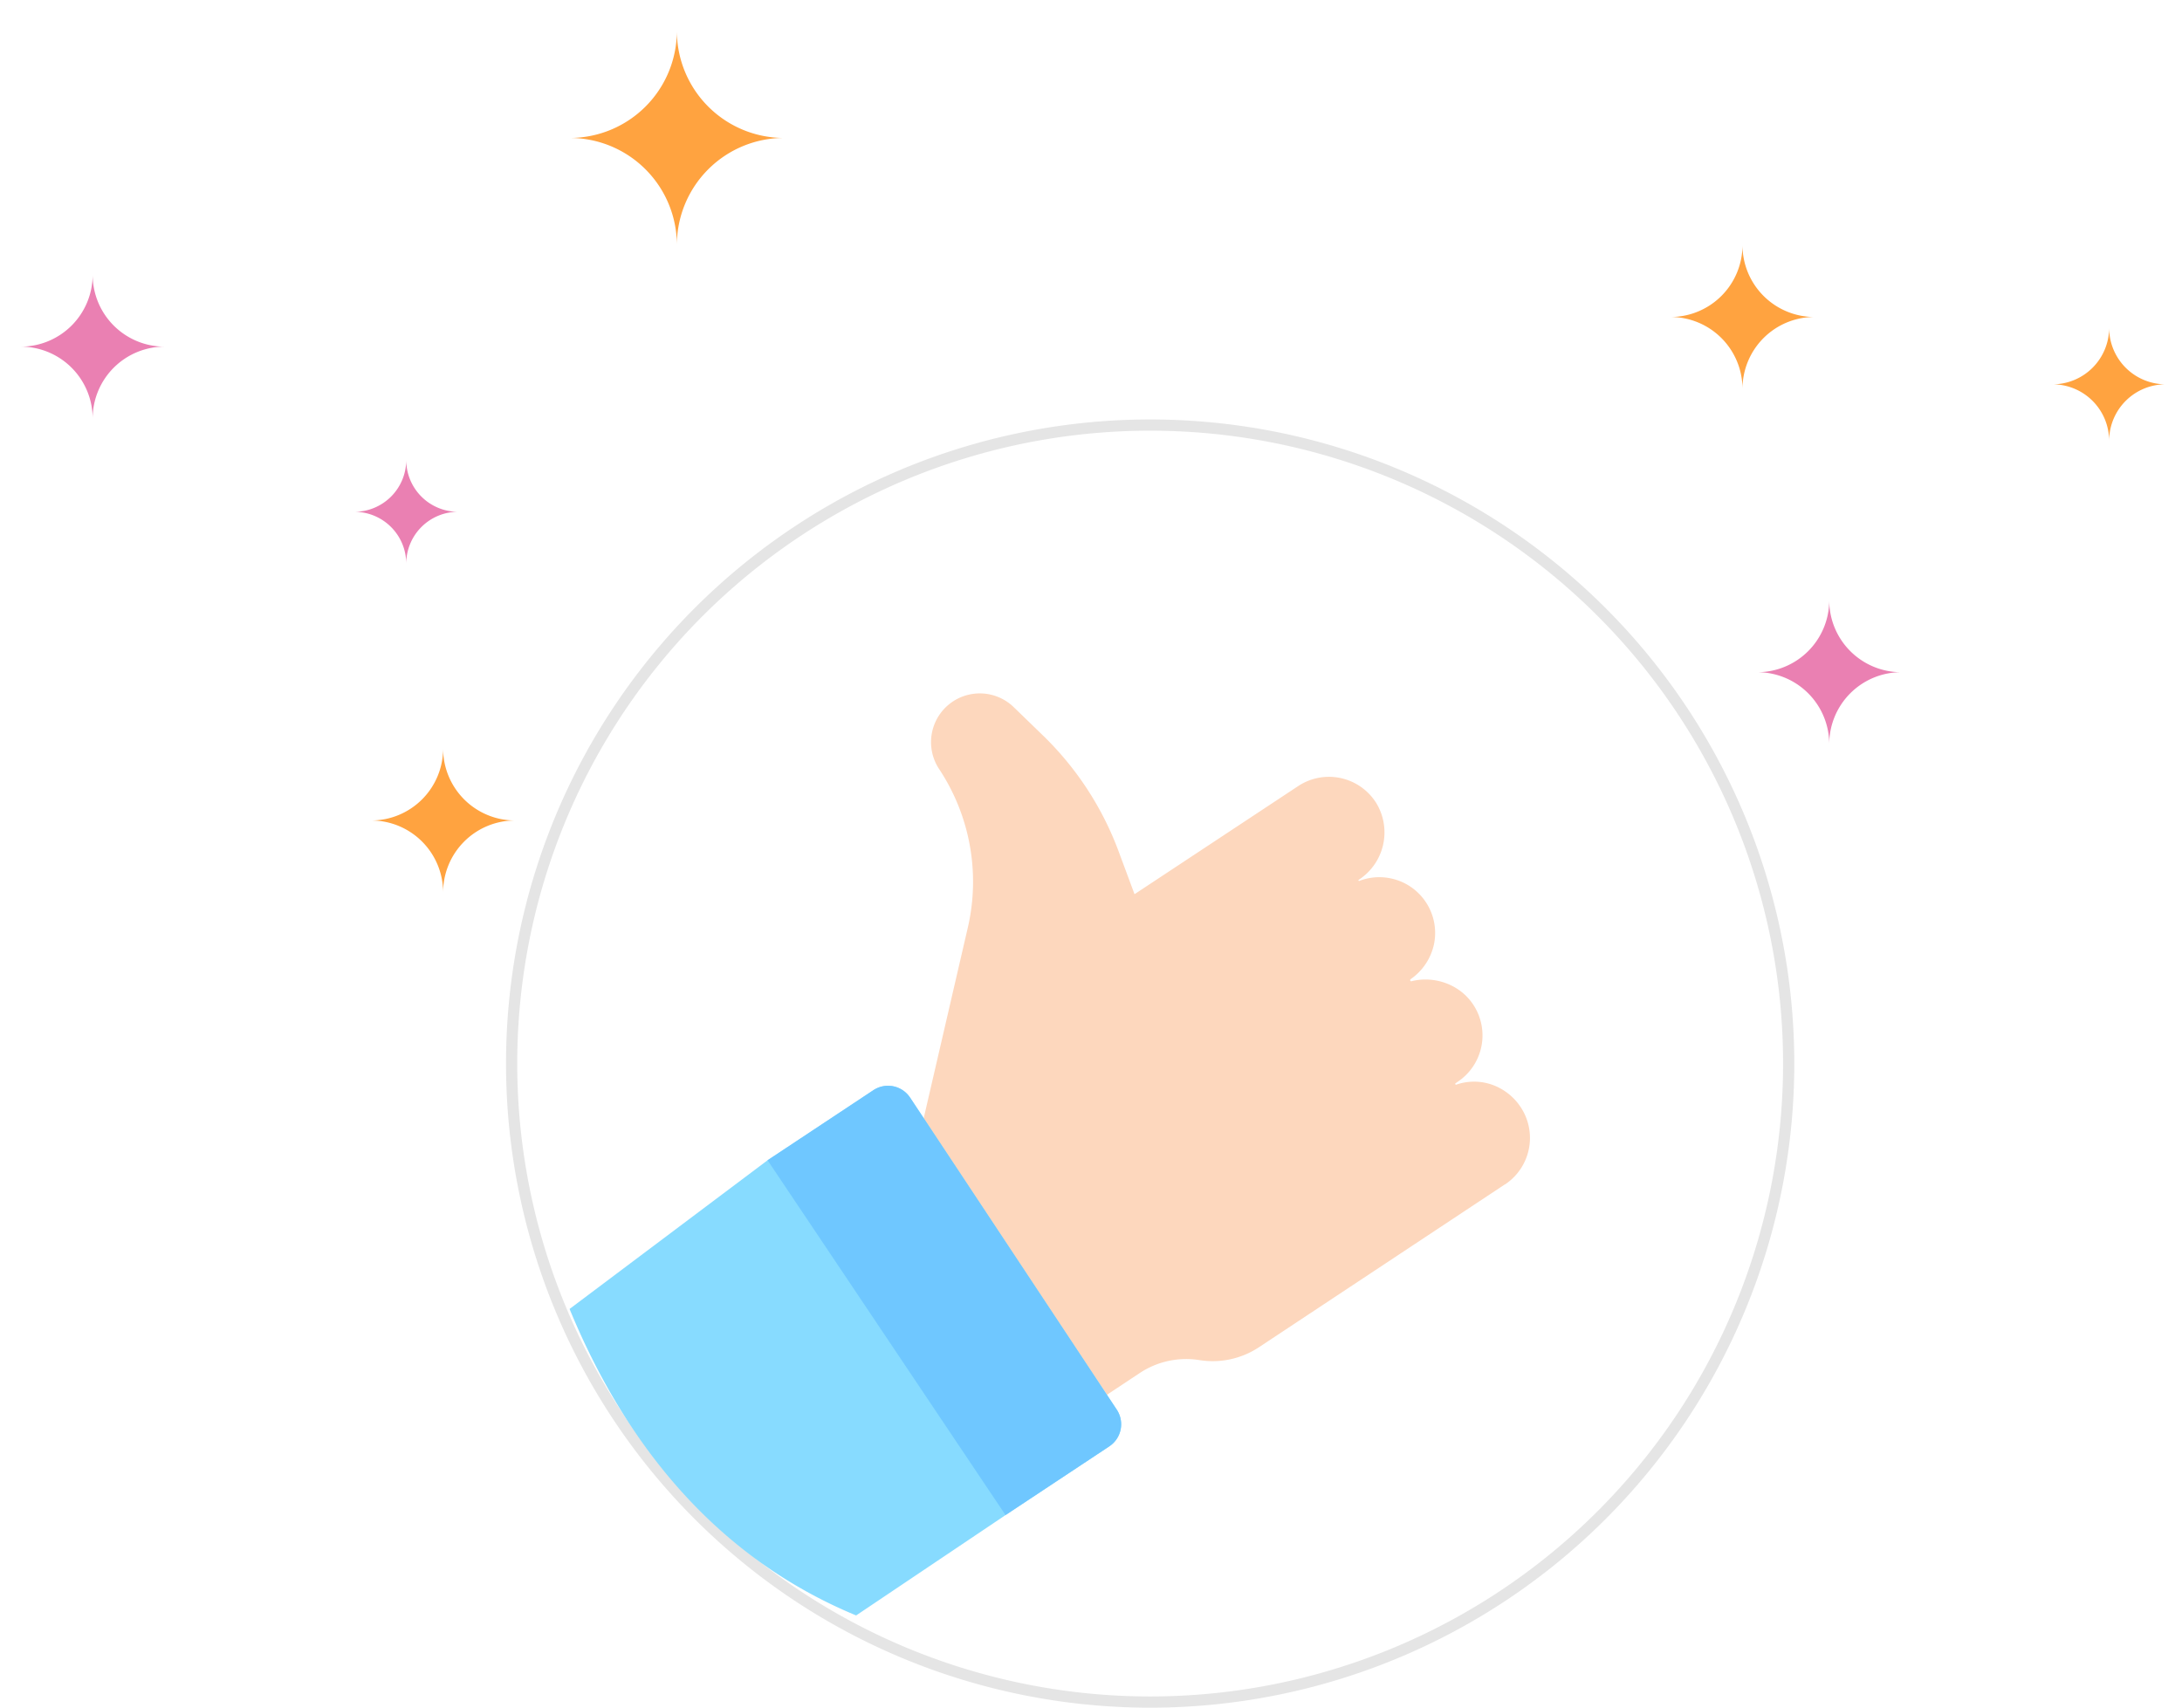 <svg xmlns="http://www.w3.org/2000/svg" xmlns:xlink="http://www.w3.org/1999/xlink" width="194.581" height="152.289" viewBox="0 0 194.581 152.289">
 
  <g id="Group_5513" data-name="Group 5513" transform="translate(-746.88 -313.04)">
    <g id="Group_5512" data-name="Group 5512" transform="translate(661 53)">
      <g id="Group_4554" data-name="Group 4554" transform="translate(85.88 260.04)">
        <g id="Group_4438" data-name="Group 4438" transform="translate(0)">
          <g id="Group_2537" data-name="Group 2537">
            <path id="Path_3460" data-name="Path 3460" d="M412.1,213.137h-1.847a6.416,6.416,0,0,1-6.415-6.415v0a6.415,6.415,0,0,1-6.414,6.415h0a6.414,6.414,0,0,1,6.414,6.414v0a6.415,6.415,0,0,1,6.415-6.414Z" transform="translate(-240.715 -153.19)" fill="#ea80b2"/>
            <path id="Path_3461" data-name="Path 3461" d="M278.107,188.015h-1.848a6.415,6.415,0,0,1-6.414-6.414v0a6.415,6.415,0,0,1-6.415,6.414h0a6.415,6.415,0,0,1,6.415,6.415v0a6.415,6.415,0,0,1,6.414-6.415Z" transform="translate(-261.582 -157.102)" fill="#ea80b2"/>
            <path id="Path_3462" data-name="Path 3462" d="M305.151,224.577H303.3a6.415,6.415,0,0,1-6.415-6.415v0a6.415,6.415,0,0,1-6.414,6.415h0a6.415,6.415,0,0,1,6.414,6.414v0a6.415,6.415,0,0,1,6.415-6.414Z" transform="translate(-257.37 -151.408)" fill="#ffa340"/>
            <path id="Path_3463" data-name="Path 3463" d="M395.806,241.021h-1.452a5.043,5.043,0,0,1-5.044-5.044v0a5.043,5.043,0,0,1-5.044,5.044h0a5.044,5.044,0,0,1,5.044,5.044v0a5.044,5.044,0,0,1,5.044-5.044Z" transform="translate(-242.703 -148.572)" fill="url(#linear-gradient)"/>
            <path id="Path_3464" data-name="Path 3464" d="M431.694,190.683h-1.453a5.044,5.044,0,0,1-5.044-5.044v0a5.044,5.044,0,0,1-5.044,5.044h0a5.044,5.044,0,0,1,5.044,5.044v0a5.044,5.044,0,0,1,5.044-5.044Z" transform="translate(-237.114 -156.411)" fill="#ffa340"/>
            <path id="Path_3465" data-name="Path 3465" d="M299.688,200.449h-1.333a4.626,4.626,0,0,1-4.625-4.625v0a4.626,4.626,0,0,1-4.626,4.625h0a4.627,4.627,0,0,1,4.626,4.626v0a4.626,4.626,0,0,1,4.625-4.626Z" transform="translate(-257.504 -154.807)" fill="#ea80b2"/>
            <path id="Path_3466" data-name="Path 3466" d="M327.768,172.456h-2.751a9.551,9.551,0,0,1-9.551-9.552v0a9.551,9.551,0,0,1-9.551,9.552h0a9.551,9.551,0,0,1,9.551,9.551v0a9.551,9.551,0,0,1,9.551-9.551Z" transform="translate(-255.106 -160.154)" fill="#ffa340"/>
            <path id="Path_6899" data-name="Path 6899" d="M327.768,172.456h-2.751a9.551,9.551,0,0,1-9.551-9.552v0a9.551,9.551,0,0,1-9.551,9.552h0a9.551,9.551,0,0,1,9.551,9.551v0a9.551,9.551,0,0,1,9.551-9.551Z" transform="translate(-198.618 -154.36)" fill="#fff" opacity="0.65"/>
            <path id="Path_6900" data-name="Path 6900" d="M317.13,167.136h-1.561a5.421,5.421,0,0,1-5.421-5.422v0a5.421,5.421,0,0,1-5.421,5.422h0a5.421,5.421,0,0,1,5.421,5.421v0a5.421,5.421,0,0,1,5.421-5.421Z" transform="translate(-246.89 -78.069)" fill="#fff" opacity="0.65"/>
            <path id="Path_6901" data-name="Path 6901" d="M305.151,224.577H303.3a6.415,6.415,0,0,1-6.415-6.415v0a6.415,6.415,0,0,1-6.414,6.415h0a6.415,6.415,0,0,1,6.414,6.414v0a6.415,6.415,0,0,1,6.415-6.414Z" transform="translate(-141.498 -196.309)" fill="#ffa340"/>
          </g>
        </g>
      </g>
      <path id="Path_6999" data-name="Path 6999" d="M337.882,280.941A56.941,56.941,0,1,1,280.941,224,56.942,56.942,0,0,1,337.882,280.941Zm0,0" transform="translate(-92.495 73.947)" fill="#fff" stroke="#e5e5e5" stroke-width="1"/>
      <g id="Group_4820" data-name="Group 4820" transform="translate(-19.307 1.878)">
        <path id="Path_7054" data-name="Path 7054" d="M231.185,43.781,209.25,58.305a7.47,7.47,0,0,1-5.306,1.15,7.5,7.5,0,0,0-5.319,1.147l-2.936,1.946L179.25,38.316l4.033-17.424A18.187,18.187,0,0,0,180.729,6.75a4.348,4.348,0,0,1,6.652-5.523l2.613,2.531a27.926,27.926,0,0,1,6.74,10.333l1.417,3.815,14.591-9.64a4.975,4.975,0,0,1,6.971,1.519,5.041,5.041,0,0,1-1.563,6.834.055.055,0,0,0,.051.1,4.951,4.951,0,0,1,1.778-.33,5,5,0,0,1,2.711.8,4.976,4.976,0,0,1,2.173,5.142,5.082,5.082,0,0,1-2.086,3.15.107.107,0,0,0-.027.148,0,0,0,0,0,0,0,.106.106,0,0,0,.14.028,5.105,5.105,0,0,1,1.207-.143,5.241,5.241,0,0,1,2.806.814,4.892,4.892,0,0,1,1.451,1.424,4.973,4.973,0,0,1-1.4,6.894c-.056.038-.113.077-.169.113a.077.077,0,0,0-.025.1.041.041,0,0,0,.018.018.08.08,0,0,0,.1,0,4.87,4.87,0,0,1,4.221.543,5.07,5.07,0,0,1,1.486,1.473,4.977,4.977,0,0,1-1.4,6.9Zm0,0" transform="translate(8.208 320)" fill="#fdd7bd"/>
        <path id="Path_7055" data-name="Path 7055" d="M48.65,242.838,39.4,248.966l-13.324,8.95C13.7,252.792,5.544,242.8.522,230.584l17.657-13.261,9.438-6.251a2.361,2.361,0,0,1,3.273.668l18.427,27.823a2.364,2.364,0,0,1-.668,3.275Zm0,0" transform="translate(155.457 144.31)" fill="#87dbff"/>
        <path id="Path_7056" data-name="Path 7056" d="M126.5,242.838l-9.254,6.128L96.027,217.324l9.438-6.251a2.361,2.361,0,0,1,3.273.668l18.427,27.822a2.364,2.364,0,0,1-.668,3.276Zm0,0" transform="translate(77.609 144.309)" fill="#6fc7ff"/>
      </g>
    </g>
  </g>
</svg>
